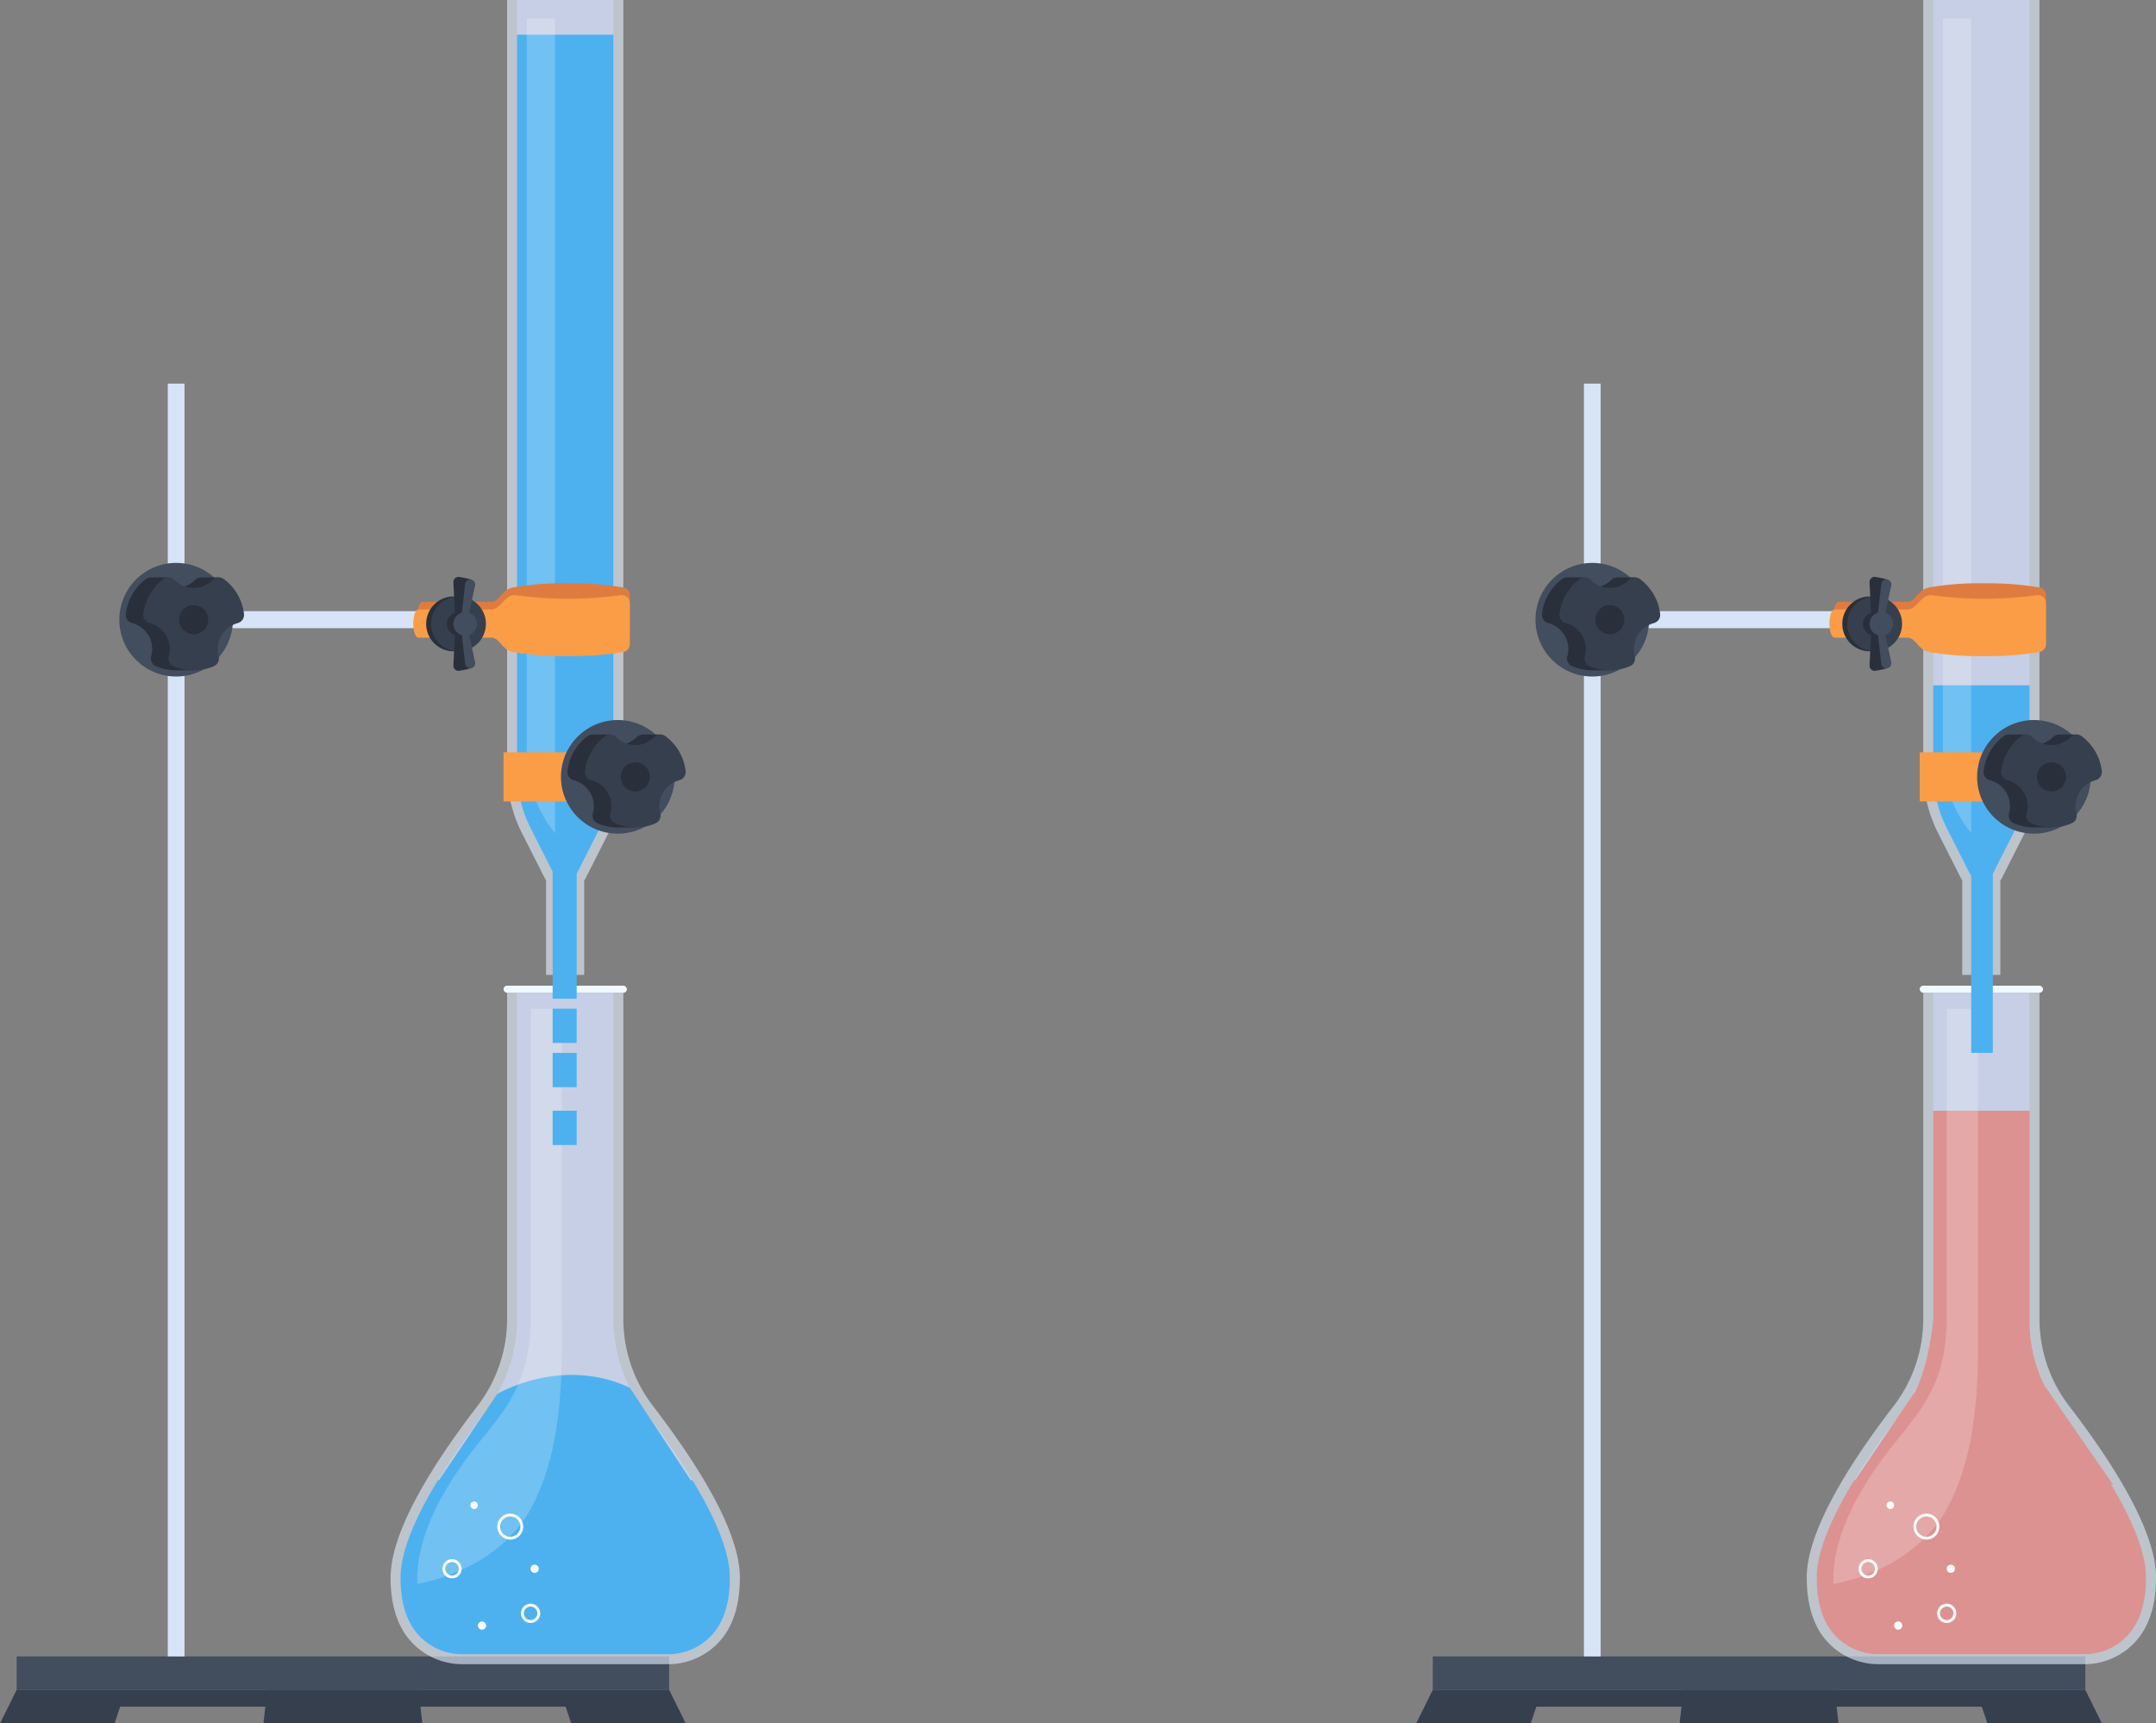 <svg xmlns="http://www.w3.org/2000/svg" width="469.596" height="375.389" viewBox="0 0 469.596 375.389">
  <rect x="0" y="0" width="469.596" height="375.389" fill="#808080" stroke="none"/>
  <g id="Grupo_1015474" data-name="Grupo 1015474" transform="translate(-1246.993 -2464.784)">
    <g id="Grupo_1015453" data-name="Grupo 1015453" transform="translate(1246.993 2464.784)">
      <path id="Trazado_718146" data-name="Trazado 718146" d="M1604.709,2464.784v167.944a29.85,29.85,0,0,0,3.217,13.481l4.893,9.667a5.357,5.357,0,0,0,.376.629v20.635h8.311v-20.585a5.3,5.3,0,0,0,.411-.68l4.893-9.667a29.85,29.85,0,0,0,3.218-13.481V2464.784Z" transform="translate(-1494.26 -2464.784)" fill="#e6f1ff" opacity="0.6"/>
      <path id="Trazado_718147" data-name="Trazado 718147" d="M1622.207,2656.51a2.886,2.886,0,0,1-2.62-1.611l-4.893-9.667a27.821,27.821,0,0,1-2.984-12.5V2464.784h21v167.944a27.824,27.824,0,0,1-2.984,12.5l-4.893,9.667A2.887,2.887,0,0,1,1622.207,2656.51Z" transform="translate(-1499.099 -2464.784)" fill="#cbd7f7" opacity="0.6"/>
      <path id="Trazado_718148" data-name="Trazado 718148" d="M1611.709,2489.295v160.376a27.821,27.821,0,0,0,2.984,12.5l4.893,9.667a2.937,2.937,0,0,0,5.241,0l4.893-9.667a27.824,27.824,0,0,0,2.984-12.5V2489.295Z" transform="translate(-1499.099 -2481.727)" fill="#4db1f0"/>
      <path id="Trazado_718149" data-name="Trazado 718149" d="M1618.574,2477.806v160.11a27.387,27.387,0,0,0,6.165,17.366V2477.806Z" transform="translate(-1503.844 -2473.785)" fill="#fff" opacity="0.2"/>
      <path id="Trazado_718150" data-name="Trazado 718150" d="M1542.668,2886.458h14.917c2,0,3.09,3.5,5.331,3.1a83.941,83.941,0,0,1,22.68,0,1.765,1.765,0,0,0,2.125-1.668v-9.021a1.712,1.712,0,0,0-1.38-1.655,65.2,65.2,0,0,0-12.085-.915,62.251,62.251,0,0,0-12.085.915c-2.4.546-2.83,3.094-4.586,3.094h-14.917C1541.052,2880.307,1541.052,2886.458,1542.668,2886.458Z" transform="translate(-1450.537 -2749.239)" fill="#e07b3f"/>
      <g id="Grupo_1015435" data-name="Grupo 1015435" transform="translate(0 83.56)">
        <g id="Grupo_1015434" data-name="Grupo 1015434" transform="translate(0 277.24)">
          <rect id="Rectángulo_348101" data-name="Rectángulo 348101" width="142.124" height="7.294" transform="translate(3.625)" fill="#424d5e"/>
          <path id="Trazado_718151" data-name="Trazado 718151" d="M1273.172,3660.6h97.016l1.237,3.647h24.942l-3.625-7.294H1250.618l-3.625,7.294h24.942Z" transform="translate(-1246.993 -3649.654)" fill="#363f4d"/>
          <path id="Trazado_718152" data-name="Trazado 718152" d="M1466.605,3656.949H1433.67l-.84,7.294h34.616Z" transform="translate(-1375.45 -3649.654)" fill="#363f4d"/>
        </g>
        <rect id="Rectángulo_348102" data-name="Rectángulo 348102" width="3.647" height="277.239" transform="translate(36.541)" fill="#d7e3f7"/>
      </g>
      <g id="Grupo_1015441" data-name="Grupo 1015441" transform="translate(85.073 214.698)">
        <g id="Grupo_1015436" data-name="Grupo 1015436">
          <rect id="Rectángulo_348103" data-name="Rectángulo 348103" width="26.868" height="1.544" rx="0.772" transform="translate(24.601)" fill="#f2f8ff"/>
          <path id="Trazado_718153" data-name="Trazado 718153" d="M1573.216,3236.16v-71.022H1547.9v71.022a31.159,31.159,0,0,1-6.459,18.994c-9.475,12.323-18.917,27.158-18.917,37.351,0,5.273,1.131,9.282,3.171,12.328a15.076,15.076,0,0,0,12.565,6.553h44.6a15.076,15.076,0,0,0,12.565-6.553c2.039-3.046,3.17-7.055,3.17-12.328,0-10.192-9.442-25.028-18.917-37.351A31.156,31.156,0,0,1,1573.216,3236.16Z" transform="translate(-1522.521 -3163.594)" fill="#e6f1ff" opacity="0.6"/>
          <path id="Trazado_718154" data-name="Trazado 718154" d="M1543.1,3309.224a12.863,12.863,0,0,1-10.769-5.593c-1.888-2.82-2.805-6.459-2.805-11.126,0-7.86,6.386-20.32,18.469-36.033a33.5,33.5,0,0,0,6.907-20.312v-71.022h21v71.022a33.5,33.5,0,0,0,6.907,20.312c12.082,15.714,18.469,28.174,18.469,36.033,0,4.667-.917,8.306-2.8,11.125a12.864,12.864,0,0,1-10.769,5.594Z" transform="translate(-1527.36 -3163.594)" fill="#cbd7f7" opacity="0.6"/>
          <path id="Trazado_718155" data-name="Trazado 718155" d="M1529.521,3530.235c0,4.667.918,8.306,2.805,11.126a12.863,12.863,0,0,0,10.769,5.593h44.6a12.864,12.864,0,0,0,10.769-5.594c1.888-2.819,2.8-6.459,2.8-11.125,0-5.185-2.781-12.374-8.143-21.177h-55.463q-2.14,3.513-3.728,6.677C1531.019,3521.545,1529.521,3526.43,1529.521,3530.235Z" transform="translate(-1527.36 -3401.325)" fill="#4db1f0"/>
          <path id="Trazado_718156" data-name="Trazado 718156" d="M1597.782,3448.15" transform="translate(-1574.544 -3359.223)" fill="#4db1f0"/>
          <path id="Trazado_718157" data-name="Trazado 718157" d="M1551.113,3460.172l14.41-21.3s13.961-8.339,28.873-1.359l16.315,24.789" transform="translate(-1542.285 -3349.944)" fill="#4db1f0"/>
        </g>
        <g id="Grupo_1015440" data-name="Grupo 1015440" transform="translate(11.294 112.356)">
          <path id="Trazado_718158" data-name="Trazado 718158" d="M1585.937,3609.577a.89.89,0,1,1-.89-.89A.89.89,0,0,1,1585.937,3609.577Z" transform="translate(-1576.421 -3582.549)" fill="#fff"/>
          <g id="Grupo_1015437" data-name="Grupo 1015437" transform="translate(0 12.565)">
            <path id="Trazado_718159" data-name="Trazado 718159" d="M1561.19,3568.905a2.089,2.089,0,1,1,2.089-2.089A2.091,2.091,0,0,1,1561.19,3568.905Zm0-3.56a1.471,1.471,0,1,0,1.472,1.471A1.473,1.473,0,0,0,1561.19,3565.345Z" transform="translate(-1559.101 -3564.727)" fill="#fff"/>
          </g>
          <g id="Grupo_1015438" data-name="Grupo 1015438" transform="translate(17.11 22.269)">
            <path id="Trazado_718160" data-name="Trazado 718160" d="M1616.605,3600.334a2.089,2.089,0,1,1,2.089-2.089A2.091,2.091,0,0,1,1616.605,3600.334Zm0-3.561a1.471,1.471,0,1,0,1.472,1.472A1.473,1.473,0,0,0,1616.605,3596.773Z" transform="translate(-1614.516 -3596.156)" fill="#fff"/>
          </g>
          <circle id="Elipse_8402" data-name="Elipse 8402" cx="0.89" cy="0.89" r="0.89" transform="translate(19.199 13.764)" fill="#fff"/>
          <g id="Grupo_1015439" data-name="Grupo 1015439" transform="translate(11.943 2.644)">
            <path id="Trazado_718161" data-name="Trazado 718161" d="M1600.609,3538.248a2.827,2.827,0,1,1,2.827-2.827A2.83,2.83,0,0,1,1600.609,3538.248Zm0-5.037a2.21,2.21,0,1,0,2.209,2.21A2.212,2.212,0,0,0,1600.609,3533.211Z" transform="translate(-1597.782 -3532.594)" fill="#fff"/>
          </g>
          <path id="Trazado_718162" data-name="Trazado 718162" d="M1580.463,3524.856a.825.825,0,1,1-.825-.825A.825.825,0,0,1,1580.463,3524.856Z" transform="translate(-1572.727 -3524.031)" fill="#fff"/>
        </g>
        <path id="Trazado_718163" data-name="Trazado 718163" d="M1566.035,3176.351v67.213c0,16.152-6.94,21.362-13.654,30.394s-11.452,18.757-10.993,27.673c0,0,16.994-2.455,24.647-16.28s6.784-32.582,6.784-42.481v-66.519Z" transform="translate(-1535.541 -3171.345)" fill="#fff" opacity="0.2"/>
      </g>
      <g id="Grupo_1015449" data-name="Grupo 1015449" transform="translate(25.99 122.61)">
        <g id="Grupo_1015445" data-name="Grupo 1015445" transform="translate(13.022 3.041)">
          <g id="Grupo_1015443" data-name="Grupo 1015443" transform="translate(0 3.966)">
            <g id="Grupo_1015442" data-name="Grupo 1015442" transform="translate(0 3.515)">
              <path id="Trazado_718164" data-name="Trazado 718164" d="M1375.2,2899.669h62.524a1.853,1.853,0,0,0,0-3.705H1375.2a1.853,1.853,0,0,0,0,3.705Z" transform="translate(-1373.344 -2895.964)" fill="#d7e3f7"/>
            </g>
            <path id="Trazado_718165" data-name="Trazado 718165" d="M1539.744,2887.713h15.82c2,0,3.09-3.5,5.331-3.1a83.915,83.915,0,0,0,22.68,0,1.765,1.765,0,0,1,2.125,1.668v9.021a1.711,1.711,0,0,1-1.38,1.655,65.179,65.179,0,0,1-12.085.915,62.232,62.232,0,0,1-12.085-.915c-2.4-.546-2.83-3.094-4.586-3.094h-15.82C1538.128,2893.864,1538.128,2887.713,1539.744,2887.713Z" transform="translate(-1487.528 -2884.581)" fill="#fa9d46"/>
          </g>
          <g id="Grupo_1015444" data-name="Grupo 1015444" transform="translate(53.812)">
            <path id="Trazado_718166" data-name="Trazado 718166" d="M1554.672,2885.566l-1.077,0a5.969,5.969,0,0,0,0,11.938h1.077Z" transform="translate(-1547.626 -2881.292)" fill="#29303b"/>
            <circle id="Elipse_8403" data-name="Elipse 8403" cx="5.969" cy="5.969" r="5.969" transform="translate(1.077 4.269)" fill="#363f4d"/>
            <circle id="Elipse_8404" data-name="Elipse 8404" cx="2.569" cy="2.569" r="2.569" transform="translate(3.955 12.148) rotate(-76.717)" fill="#29303b"/>
            <path id="Trazado_718167" data-name="Trazado 718167" d="M1568.626,2881.973h-1.36l-.435-9.068a1.116,1.116,0,0,1,1.115-1.17h0a19.246,19.246,0,0,1,2.733.576Z" transform="translate(-1560.9 -2871.735)" fill="#29303b"/>
            <path id="Trazado_718168" data-name="Trazado 718168" d="M1573.273,2883.221h-1.36l.987-8.705a1.1,1.1,0,0,1,1.092-.975h0a1.1,1.1,0,0,1,1.075,1.33Z" transform="translate(-1564.414 -2872.983)" fill="#424d5e"/>
            <path id="Trazado_718169" data-name="Trazado 718169" d="M1568.626,2904.893h-1.36l-.435,9.068a1.116,1.116,0,0,0,1.115,1.17h0a19.239,19.239,0,0,0,2.733-.576Z" transform="translate(-1560.9 -2894.655)" fill="#29303b"/>
            <path id="Trazado_718170" data-name="Trazado 718170" d="M1573.273,2904.893h-1.36l.987,8.706a1.1,1.1,0,0,0,1.092.975h0a1.1,1.1,0,0,0,1.075-1.33Z" transform="translate(-1564.414 -2894.655)" fill="#424d5e"/>
            <circle id="Elipse_8405" data-name="Elipse 8405" cx="2.569" cy="2.569" r="2.569" transform="translate(5.408 12.148) rotate(-76.717)" fill="#424d5e"/>
          </g>
        </g>
        <g id="Grupo_1015448" data-name="Grupo 1015448">
          <circle id="Elipse_8406" data-name="Elipse 8406" cx="12.375" cy="12.375" r="12.375" fill="#424d5e"/>
          <g id="Grupo_1015447" data-name="Grupo 1015447" transform="translate(1.398 3.152)">
            <path id="Trazado_718171" data-name="Trazado 718171" d="M1356,2872.094h-3.821l0,.006a1.874,1.874,0,0,0-1.3.5,6.216,6.216,0,0,1-3.94,1.771,4.145,4.145,0,0,1-1.936-2.281h-3.8l0,.007a1.764,1.764,0,0,0-1.076.338,11.048,11.048,0,0,0-4.423,7.673,1.819,1.819,0,0,0,1.312,1.915,5.856,5.856,0,0,1,4.205,7.326,1.8,1.8,0,0,0,1.011,2.061l.015.007a10.983,10.983,0,0,0,4.521.927h3.778Z" transform="translate(-1335.696 -2872.093)" fill="#29303b"/>
            <g id="Grupo_1015446" data-name="Grupo 1015446" transform="translate(3.821 0)">
              <path id="Trazado_718172" data-name="Trazado 718172" d="M1365.047,2884.78a6.156,6.156,0,0,1,3.65-2.751,1.829,1.829,0,0,0,1.31-1.937,11.04,11.04,0,0,0-4.414-7.65,1.833,1.833,0,0,0-2.338.163,5.851,5.851,0,0,1-8.417,0,1.831,1.831,0,0,0-2.335-.165,11.047,11.047,0,0,0-4.423,7.673,1.819,1.819,0,0,0,1.312,1.915,5.856,5.856,0,0,1,4.205,7.326,1.8,1.8,0,0,0,1.011,2.061l.015.006a11,11,0,0,0,8.846,0,1.809,1.809,0,0,0,1.027-2.07A6.165,6.165,0,0,1,1365.047,2884.78Z" transform="translate(-1348.071 -2872.093)" fill="#363f4d"/>
              <circle id="Elipse_8407" data-name="Elipse 8407" cx="3.173" cy="3.173" r="3.173" transform="translate(7.803 6.049)" fill="#29303b"/>
            </g>
          </g>
        </g>
      </g>
      <rect id="Rectángulo_348104" data-name="Rectángulo 348104" width="26.093" height="10.702" transform="translate(109.674 163.862)" fill="#fa9d46"/>
      <g id="Grupo_1015452" data-name="Grupo 1015452" transform="translate(120.362 155.016)">
        <circle id="Elipse_8408" data-name="Elipse 8408" cx="12.375" cy="12.375" r="12.375" transform="translate(0 24.43) rotate(-80.783)" fill="#424d5e"/>
        <g id="Grupo_1015451" data-name="Grupo 1015451" transform="translate(3.22 4.974)">
          <path id="Trazado_718173" data-name="Trazado 718173" d="M1667.55,2982.953h-3.821l0,.006a1.873,1.873,0,0,0-1.3.5,6.216,6.216,0,0,1-3.94,1.771,4.143,4.143,0,0,1-1.936-2.28h-3.8l0,.006a1.768,1.768,0,0,0-1.077.338,11.048,11.048,0,0,0-4.423,7.673,1.819,1.819,0,0,0,1.312,1.915,5.856,5.856,0,0,1,4.205,7.326,1.8,1.8,0,0,0,1.011,2.061l.015.007a10.987,10.987,0,0,0,4.521.928h3.778Z" transform="translate(-1647.243 -2982.952)" fill="#29303b"/>
          <g id="Grupo_1015450" data-name="Grupo 1015450" transform="translate(3.821)">
            <path id="Trazado_718174" data-name="Trazado 718174" d="M1676.594,2995.638a6.155,6.155,0,0,1,3.65-2.752,1.829,1.829,0,0,0,1.31-1.937,11.042,11.042,0,0,0-4.414-7.65,1.833,1.833,0,0,0-2.338.163,5.852,5.852,0,0,1-8.417,0,1.832,1.832,0,0,0-2.335-.165,11.048,11.048,0,0,0-4.423,7.673,1.82,1.82,0,0,0,1.312,1.915,5.856,5.856,0,0,1,4.205,7.326,1.8,1.8,0,0,0,1.011,2.061l.015.007a11,11,0,0,0,8.845,0,1.808,1.808,0,0,0,1.027-2.07A6.166,6.166,0,0,1,1676.594,2995.638Z" transform="translate(-1659.618 -2982.951)" fill="#363f4d"/>
            <circle id="Elipse_8409" data-name="Elipse 8409" cx="3.173" cy="3.173" r="3.173" transform="translate(7.803 6.049)" fill="#29303b"/>
          </g>
        </g>
      </g>
      <rect id="Rectángulo_348105" data-name="Rectángulo 348105" width="5.235" height="30.314" transform="translate(120.369 187.229)" fill="#4db1f0"/>
      <rect id="Rectángulo_348106" data-name="Rectángulo 348106" width="5.235" height="7.472" transform="translate(120.369 219.704)" fill="#4db1f0"/>
      <rect id="Rectángulo_348107" data-name="Rectángulo 348107" width="5.235" height="7.472" transform="translate(120.369 229.338)" fill="#4db1f0"/>
      <rect id="Rectángulo_348108" data-name="Rectángulo 348108" width="5.235" height="7.472" transform="translate(120.369 241.935)" fill="#4db1f0"/>
    </g>
    <g id="Grupo_1015473" data-name="Grupo 1015473" transform="translate(1555.444 2464.784)">
      <path id="Trazado_718175" data-name="Trazado 718175" d="M2449.009,2464.784v167.944a29.852,29.852,0,0,0,3.218,13.481l4.893,9.667a5.339,5.339,0,0,0,.375.629v20.635h8.311v-20.585a5.338,5.338,0,0,0,.411-.68l4.893-9.667a29.848,29.848,0,0,0,3.217-13.481V2464.784Z" transform="translate(-2338.56 -2464.784)" fill="#e6f1ff" opacity="0.6"/>
      <path id="Trazado_718176" data-name="Trazado 718176" d="M2466.507,2656.51a2.886,2.886,0,0,1-2.62-1.611l-4.893-9.667a27.824,27.824,0,0,1-2.985-12.5V2464.784h21v167.944a27.824,27.824,0,0,1-2.984,12.5l-4.893,9.667A2.886,2.886,0,0,1,2466.507,2656.51Z" transform="translate(-2343.399 -2464.784)" fill="#cbd7f7" opacity="0.6"/>
      <path id="Trazado_718177" data-name="Trazado 718177" d="M2456.009,2948.232v18.674a27.824,27.824,0,0,0,2.985,12.5l4.893,9.667a2.937,2.937,0,0,0,5.241,0l4.893-9.667a27.824,27.824,0,0,0,2.984-12.5v-18.674Z" transform="translate(-2343.399 -2798.962)" fill="#4db1f0"/>
      <path id="Trazado_718178" data-name="Trazado 718178" d="M2462.874,2477.806v160.11a27.386,27.386,0,0,0,6.166,17.366V2477.806Z" transform="translate(-2348.144 -2473.785)" fill="#fff" opacity="0.2"/>
      <path id="Trazado_718179" data-name="Trazado 718179" d="M2386.969,2886.458h14.917c2,0,3.091,3.5,5.331,3.1a83.941,83.941,0,0,1,22.68,0,1.765,1.765,0,0,0,2.125-1.668v-9.021a1.711,1.711,0,0,0-1.38-1.655,65.2,65.2,0,0,0-12.085-.915,62.251,62.251,0,0,0-12.085.915c-2.4.546-2.83,3.094-4.586,3.094h-14.917C2385.353,2880.307,2385.353,2886.458,2386.969,2886.458Z" transform="translate(-2294.838 -2749.239)" fill="#e07b3f"/>
      <g id="Grupo_1015455" data-name="Grupo 1015455" transform="translate(0 83.56)">
        <g id="Grupo_1015454" data-name="Grupo 1015454" transform="translate(0 277.24)">
          <rect id="Rectángulo_348109" data-name="Rectángulo 348109" width="142.124" height="7.294" transform="translate(3.625)" fill="#424d5e"/>
          <path id="Trazado_718180" data-name="Trazado 718180" d="M2117.473,3660.6h97.016l1.237,3.647h24.942l-3.625-7.294H2094.919l-3.625,7.294h24.942Z" transform="translate(-2091.293 -3649.654)" fill="#363f4d"/>
          <path id="Trazado_718181" data-name="Trazado 718181" d="M2310.906,3656.949H2277.97l-.84,7.294h34.616Z" transform="translate(-2219.751 -3649.654)" fill="#363f4d"/>
        </g>
        <rect id="Rectángulo_348110" data-name="Rectángulo 348110" width="3.647" height="277.239" transform="translate(36.541)" fill="#d7e3f7"/>
      </g>
      <g id="Grupo_1015461" data-name="Grupo 1015461" transform="translate(85.073 214.698)">
        <g id="Grupo_1015456" data-name="Grupo 1015456">
          <rect id="Rectángulo_348111" data-name="Rectángulo 348111" width="26.868" height="1.544" rx="0.772" transform="translate(24.601)" fill="#f2f8ff"/>
          <path id="Trazado_718182" data-name="Trazado 718182" d="M2417.517,3236.16v-71.022H2392.2v71.022a31.158,31.158,0,0,1-6.459,18.994c-9.475,12.323-18.917,27.158-18.917,37.351,0,5.273,1.131,9.282,3.171,12.328a15.075,15.075,0,0,0,12.565,6.553h44.6a15.075,15.075,0,0,0,12.565-6.553c2.039-3.046,3.171-7.055,3.171-12.328,0-10.192-9.442-25.028-18.917-37.351A31.156,31.156,0,0,1,2417.517,3236.16Z" transform="translate(-2366.822 -3163.594)" fill="#e6f1ff" opacity="0.6"/>
          <path id="Trazado_718183" data-name="Trazado 718183" d="M2387.4,3309.224a12.864,12.864,0,0,1-10.769-5.593c-1.887-2.82-2.805-6.459-2.805-11.126,0-7.86,6.386-20.32,18.469-36.033a33.5,33.5,0,0,0,6.907-20.312v-71.022h21v71.022a33.5,33.5,0,0,0,6.907,20.312c12.083,15.714,18.469,28.174,18.469,36.033,0,4.667-.917,8.306-2.805,11.125a12.863,12.863,0,0,1-10.769,5.594Z" transform="translate(-2371.661 -3163.594)" fill="#cbd7f7" opacity="0.6"/>
          <path id="Trazado_718184" data-name="Trazado 718184" d="M2373.822,3530.235c0,4.667.918,8.306,2.805,11.126a12.864,12.864,0,0,0,10.769,5.593H2432a12.863,12.863,0,0,0,10.769-5.594c1.888-2.819,2.805-6.459,2.805-11.125,0-5.185-2.781-12.374-8.143-21.177h-55.463q-2.141,3.513-3.728,6.677C2375.32,3521.545,2373.822,3526.43,2373.822,3530.235Z" transform="translate(-2371.661 -3401.325)" fill="#dd9292"/>
          <path id="Trazado_718185" data-name="Trazado 718185" d="M2442.083,3448.15" transform="translate(-2418.845 -3359.223)" fill="#4db1f0"/>
          <path id="Trazado_718186" data-name="Trazado 718186" d="M2395.414,3460.172l14.41-21.3s13.961-8.339,28.873-1.359l14.573,21.059" transform="translate(-2386.586 -3349.944)" fill="#dd9292"/>
          <path id="Trazado_718187" data-name="Trazado 718187" d="M2440.546,3248.351h21v45.329a32.1,32.1,0,0,0,6.907,20.311h-34.81s5.434-4.628,6.907-20.311Z" transform="translate(-2413.009 -3221.114)" fill="#dd9292"/>
        </g>
        <g id="Grupo_1015460" data-name="Grupo 1015460" transform="translate(11.294 112.356)">
          <path id="Trazado_718188" data-name="Trazado 718188" d="M2430.238,3609.577a.89.89,0,1,1-.89-.89A.89.89,0,0,1,2430.238,3609.577Z" transform="translate(-2420.721 -3582.549)" fill="#fff"/>
          <g id="Grupo_1015457" data-name="Grupo 1015457" transform="translate(0 12.565)">
            <path id="Trazado_718189" data-name="Trazado 718189" d="M2405.49,3568.905a2.089,2.089,0,1,1,2.089-2.089A2.092,2.092,0,0,1,2405.49,3568.905Zm0-3.56a1.471,1.471,0,1,0,1.472,1.471A1.473,1.473,0,0,0,2405.49,3565.345Z" transform="translate(-2403.401 -3564.727)" fill="#fff"/>
          </g>
          <g id="Grupo_1015458" data-name="Grupo 1015458" transform="translate(17.11 22.269)">
            <path id="Trazado_718190" data-name="Trazado 718190" d="M2460.906,3600.334a2.089,2.089,0,1,1,2.089-2.089A2.091,2.091,0,0,1,2460.906,3600.334Zm0-3.561a1.471,1.471,0,1,0,1.471,1.472A1.473,1.473,0,0,0,2460.906,3596.773Z" transform="translate(-2458.817 -3596.156)" fill="#fff"/>
          </g>
          <circle id="Elipse_8410" data-name="Elipse 8410" cx="0.89" cy="0.89" r="0.89" transform="translate(19.199 13.764)" fill="#fff"/>
          <g id="Grupo_1015459" data-name="Grupo 1015459" transform="translate(11.944 2.644)">
            <path id="Trazado_718191" data-name="Trazado 718191" d="M2444.91,3538.248a2.827,2.827,0,1,1,2.827-2.827A2.83,2.83,0,0,1,2444.91,3538.248Zm0-5.037a2.21,2.21,0,1,0,2.209,2.21A2.212,2.212,0,0,0,2444.91,3533.211Z" transform="translate(-2442.083 -3532.594)" fill="#fff"/>
          </g>
          <path id="Trazado_718192" data-name="Trazado 718192" d="M2424.764,3524.856a.825.825,0,1,1-.825-.825A.825.825,0,0,1,2424.764,3524.856Z" transform="translate(-2417.027 -3524.031)" fill="#fff"/>
        </g>
        <path id="Trazado_718193" data-name="Trazado 718193" d="M2410.335,3176.351v67.213c0,16.152-6.94,21.362-13.654,30.394s-11.452,18.757-10.993,27.673c0,0,16.994-2.455,24.647-16.28s6.784-32.582,6.784-42.481v-66.519Z" transform="translate(-2379.842 -3171.345)" fill="#fff" opacity="0.2"/>
      </g>
      <g id="Grupo_1015469" data-name="Grupo 1015469" transform="translate(25.99 122.61)">
        <g id="Grupo_1015465" data-name="Grupo 1015465" transform="translate(13.022 3.041)">
          <g id="Grupo_1015463" data-name="Grupo 1015463" transform="translate(0 3.966)">
            <g id="Grupo_1015462" data-name="Grupo 1015462" transform="translate(0 3.515)">
              <path id="Trazado_718194" data-name="Trazado 718194" d="M2219.5,2899.669h62.524a1.853,1.853,0,0,0,0-3.705H2219.5a1.853,1.853,0,0,0,0,3.705Z" transform="translate(-2217.645 -2895.964)" fill="#d7e3f7"/>
            </g>
            <path id="Trazado_718195" data-name="Trazado 718195" d="M2384.044,2887.713h15.82c2,0,3.091-3.5,5.331-3.1a83.918,83.918,0,0,0,22.681,0,1.765,1.765,0,0,1,2.125,1.668v9.021a1.711,1.711,0,0,1-1.38,1.655,65.182,65.182,0,0,1-12.085.915,62.231,62.231,0,0,1-12.085-.915c-2.4-.546-2.83-3.094-4.586-3.094h-15.82C2382.429,2893.864,2382.429,2887.713,2384.044,2887.713Z" transform="translate(-2331.829 -2884.581)" fill="#fa9d46"/>
          </g>
          <g id="Grupo_1015464" data-name="Grupo 1015464" transform="translate(53.811)">
            <path id="Trazado_718196" data-name="Trazado 718196" d="M2398.972,2885.566l-1.077,0a5.969,5.969,0,1,0,0,11.938h1.077Z" transform="translate(-2391.926 -2881.292)" fill="#29303b"/>
            <circle id="Elipse_8411" data-name="Elipse 8411" cx="5.969" cy="5.969" r="5.969" transform="translate(1.077 4.269)" fill="#363f4d"/>
            <circle id="Elipse_8412" data-name="Elipse 8412" cx="2.569" cy="2.569" r="2.569" transform="translate(3.955 12.148) rotate(-76.717)" fill="#29303b"/>
            <path id="Trazado_718197" data-name="Trazado 718197" d="M2412.927,2881.973h-1.36l-.435-9.068a1.116,1.116,0,0,1,1.115-1.17h0a19.26,19.26,0,0,1,2.733.576Z" transform="translate(-2405.201 -2871.735)" fill="#29303b"/>
            <path id="Trazado_718198" data-name="Trazado 718198" d="M2417.574,2883.221h-1.36l.987-8.705a1.1,1.1,0,0,1,1.093-.975h0a1.1,1.1,0,0,1,1.075,1.33Z" transform="translate(-2408.715 -2872.983)" fill="#424d5e"/>
            <path id="Trazado_718199" data-name="Trazado 718199" d="M2412.927,2904.893h-1.36l-.435,9.068a1.116,1.116,0,0,0,1.115,1.17h0a19.253,19.253,0,0,0,2.733-.576Z" transform="translate(-2405.201 -2894.655)" fill="#29303b"/>
            <path id="Trazado_718200" data-name="Trazado 718200" d="M2417.574,2904.893h-1.36l.987,8.706a1.1,1.1,0,0,0,1.093.975h0a1.1,1.1,0,0,0,1.075-1.33Z" transform="translate(-2408.715 -2894.655)" fill="#424d5e"/>
            <circle id="Elipse_8413" data-name="Elipse 8413" cx="2.569" cy="2.569" r="2.569" transform="translate(5.408 12.148) rotate(-76.717)" fill="#424d5e"/>
          </g>
        </g>
        <g id="Grupo_1015468" data-name="Grupo 1015468">
          <circle id="Elipse_8414" data-name="Elipse 8414" cx="12.375" cy="12.375" r="12.375" fill="#424d5e"/>
          <g id="Grupo_1015467" data-name="Grupo 1015467" transform="translate(1.398 3.152)">
            <path id="Trazado_718201" data-name="Trazado 718201" d="M2200.3,2872.094h-3.821l0,.006a1.873,1.873,0,0,0-1.3.5,6.218,6.218,0,0,1-3.94,1.771,4.144,4.144,0,0,1-1.936-2.281h-3.8l0,.007a1.766,1.766,0,0,0-1.077.338,11.048,11.048,0,0,0-4.423,7.673,1.818,1.818,0,0,0,1.312,1.915,5.856,5.856,0,0,1,4.2,7.326,1.8,1.8,0,0,0,1.01,2.061l.015.007a10.984,10.984,0,0,0,4.521.927h3.778Z" transform="translate(-2179.997 -2872.093)" fill="#29303b"/>
            <g id="Grupo_1015466" data-name="Grupo 1015466" transform="translate(3.821 0)">
              <path id="Trazado_718202" data-name="Trazado 718202" d="M2209.348,2884.78a6.156,6.156,0,0,1,3.65-2.751,1.829,1.829,0,0,0,1.31-1.937,11.041,11.041,0,0,0-4.414-7.65,1.833,1.833,0,0,0-2.338.163,5.851,5.851,0,0,1-8.417,0,1.832,1.832,0,0,0-2.335-.165,11.047,11.047,0,0,0-4.423,7.673,1.819,1.819,0,0,0,1.312,1.915,5.856,5.856,0,0,1,4.205,7.326,1.8,1.8,0,0,0,1.01,2.061l.015.006a11,11,0,0,0,8.846,0,1.808,1.808,0,0,0,1.027-2.07A6.165,6.165,0,0,1,2209.348,2884.78Z" transform="translate(-2192.372 -2872.093)" fill="#363f4d"/>
              <circle id="Elipse_8415" data-name="Elipse 8415" cx="3.173" cy="3.173" r="3.173" transform="translate(7.803 6.049)" fill="#29303b"/>
            </g>
          </g>
        </g>
      </g>
      <rect id="Rectángulo_348112" data-name="Rectángulo 348112" width="26.093" height="10.702" transform="translate(109.674 163.862)" fill="#fa9d46"/>
      <g id="Grupo_1015472" data-name="Grupo 1015472" transform="translate(120.362 155.016)">
        <circle id="Elipse_8416" data-name="Elipse 8416" cx="12.375" cy="12.375" r="12.375" transform="translate(0 24.43) rotate(-80.783)" fill="#424d5e"/>
        <g id="Grupo_1015471" data-name="Grupo 1015471" transform="translate(3.22 4.974)">
          <path id="Trazado_718203" data-name="Trazado 718203" d="M2511.851,2982.953h-3.821l0,.006a1.873,1.873,0,0,0-1.3.5,6.218,6.218,0,0,1-3.94,1.771,4.144,4.144,0,0,1-1.937-2.28h-3.8l0,.006a1.766,1.766,0,0,0-1.076.338,11.048,11.048,0,0,0-4.423,7.673,1.819,1.819,0,0,0,1.311,1.915,5.856,5.856,0,0,1,4.206,7.326,1.8,1.8,0,0,0,1.01,2.061l.015.007a10.988,10.988,0,0,0,4.521.928h3.778Z" transform="translate(-2491.544 -2982.952)" fill="#29303b"/>
          <g id="Grupo_1015470" data-name="Grupo 1015470" transform="translate(3.821)">
            <path id="Trazado_718204" data-name="Trazado 718204" d="M2520.9,2995.638a6.156,6.156,0,0,1,3.65-2.752,1.829,1.829,0,0,0,1.311-1.937,11.042,11.042,0,0,0-4.414-7.65,1.833,1.833,0,0,0-2.338.163,5.852,5.852,0,0,1-8.417,0,1.832,1.832,0,0,0-2.335-.165,11.048,11.048,0,0,0-4.423,7.673,1.819,1.819,0,0,0,1.311,1.915,5.856,5.856,0,0,1,4.206,7.326,1.8,1.8,0,0,0,1.01,2.061l.015.007a11,11,0,0,0,8.846,0,1.808,1.808,0,0,0,1.027-2.07A6.166,6.166,0,0,1,2520.9,2995.638Z" transform="translate(-2503.919 -2982.951)" fill="#363f4d"/>
            <circle id="Elipse_8417" data-name="Elipse 8417" cx="3.173" cy="3.173" r="3.173" transform="translate(7.803 6.049)" fill="#29303b"/>
          </g>
        </g>
      </g>
      <rect id="Rectángulo_348113" data-name="Rectángulo 348113" width="4.709" height="42.108" transform="translate(120.895 187.229)" fill="#4db1f0"/>
    </g>
  </g>
</svg>
